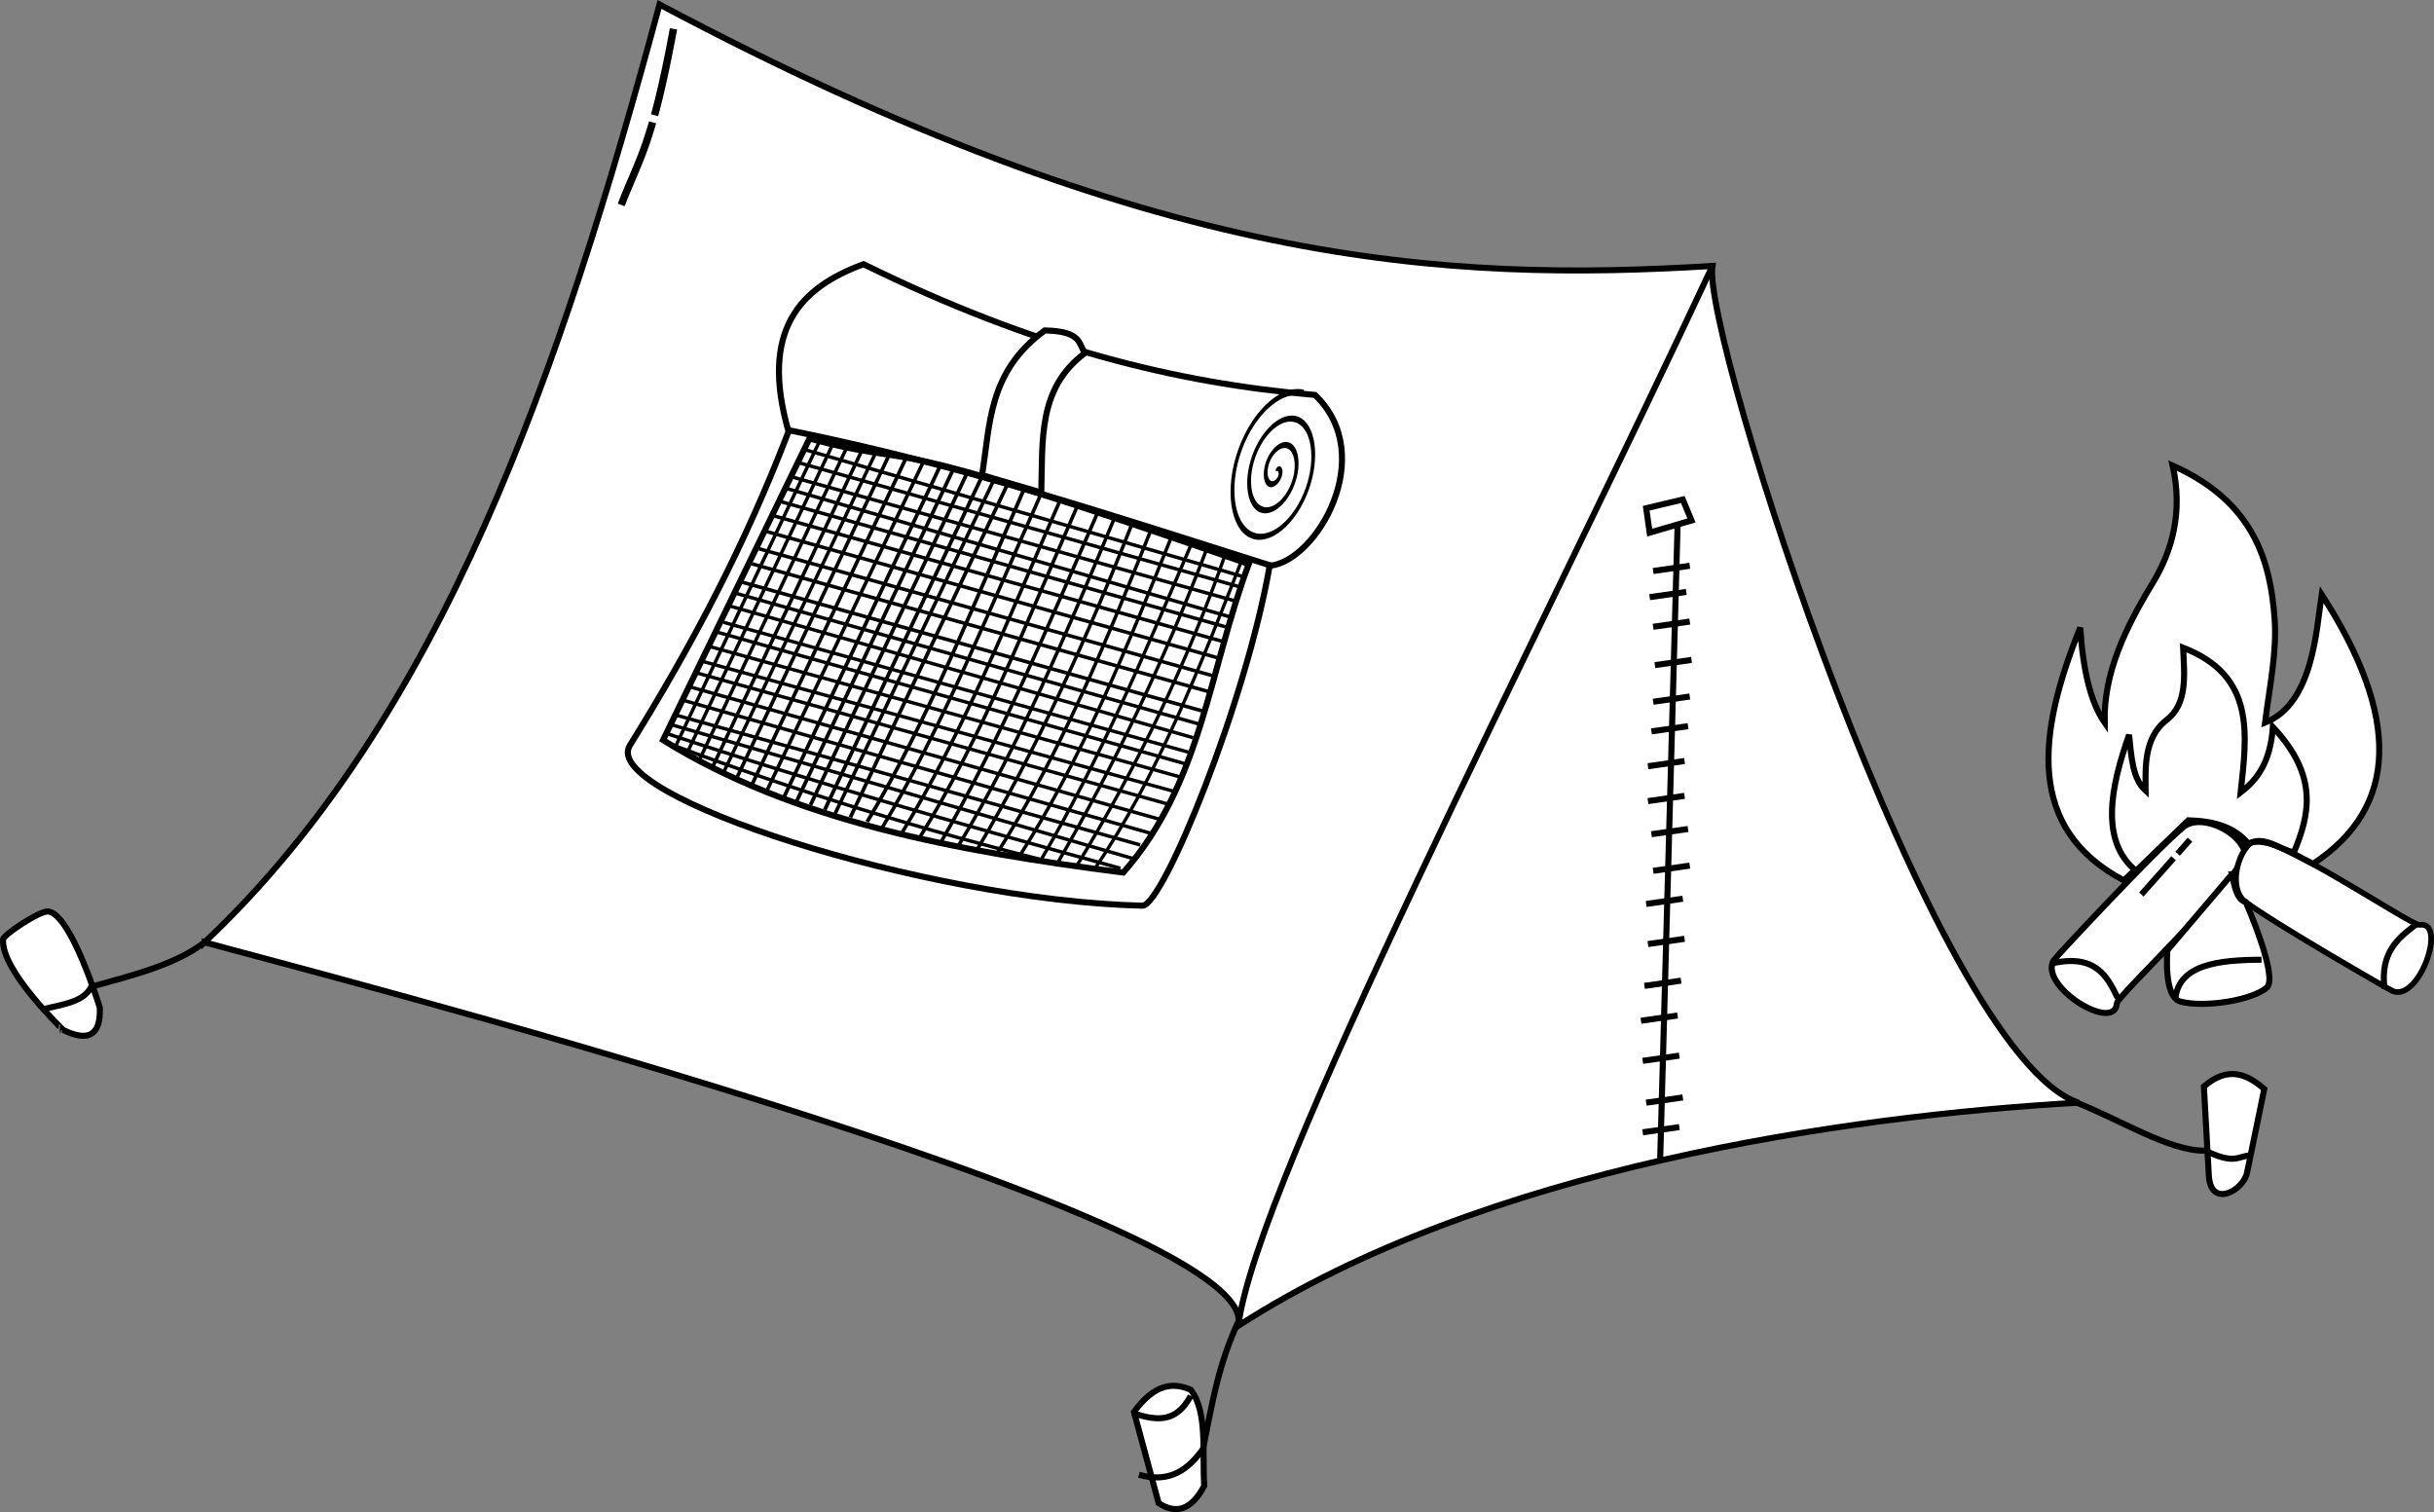 <?xml version="1.0" encoding="UTF-8" standalone="no"?>
<!-- Created with Inkscape (http://www.inkscape.org/) -->

<svg
   class="camping"
   xmlns:dc="http://purl.org/dc/elements/1.1/"
   xmlns:cc="http://creativecommons.org/ns#"
   xmlns:rdf="http://www.w3.org/1999/02/22-rdf-syntax-ns#"
   xmlns:svg="http://www.w3.org/2000/svg"
   xmlns="http://www.w3.org/2000/svg"
   xmlns:sodipodi="http://sodipodi.sourceforge.net/DTD/sodipodi-0.dtd"
   xmlns:inkscape="http://www.inkscape.org/namespaces/inkscape"
   width="186.593mm"
   height="115.923mm"
   viewBox="0 0 186.593 115.923"
   version="1.1"
   id="svg920"
   inkscape:version="0.92.2 5c3e80d, 2017-08-06"
   sodipodi:docname="camping.svg">
  <rect x="0" y="0" width="186.593" height="115.923" fill="#808080" stroke="none"/>
  <defs
     id="defs914" />
  <sodipodi:namedview
     id="base"
     pagecolor="#ffffff"
     bordercolor="#666666"
     borderopacity="1.0"
     inkscape:pageopacity="0.0"
     inkscape:pageshadow="2"
     inkscape:zoom="0.98994949"
     inkscape:cx="137.60659"
     inkscape:cy="38.753162"
     inkscape:document-units="mm"
     inkscape:current-layer="layer1"
     showgrid="false"
     inkscape:pagecheckerboard="true"
     inkscape:snap-nodes="false"
     inkscape:window-width="1821"
     inkscape:window-height="1163"
     inkscape:window-x="3"
     inkscape:window-y="0"
     inkscape:window-maximized="0"
     fit-margin-top="0"
     fit-margin-left="0"
     fit-margin-right="0"
     fit-margin-bottom="0" />
  <g
     inkscape:label="Layer 1"
     inkscape:groupmode="layer"
     id="layer1"
     transform="translate(-6.901,-106.362)">
    <path
       style="fill:#ffffff;fill-opacity:1;stroke:#000000;stroke-width:0.465;stroke-linecap:butt;stroke-linejoin:miter;stroke-miterlimit:4;stroke-dasharray:none;stroke-opacity:1"
       d="m 22.584,178.6 c 18.18,-17.156 27.304,-43.781 34.879,-71.896 37.968,20.179 60.306,21.288 80.715,20.045 -0.867,5.075 16.898,60.414 28.063,64.145 -17.791,1.012 -45.639,4.979 -64.412,17.105 2.213,-8.394 -72.645,-27.551 -79.245,-29.4 z"
       id="path1498"
       inkscape:connector-curvature="0"
       sodipodi:nodetypes="cccccc" />
    <path
       style="fill:none;stroke:#000000;stroke-width:0.465;stroke-linecap:butt;stroke-linejoin:miter;stroke-miterlimit:4;stroke-dasharray:none;stroke-opacity:1"
       d="m 101.83,207.999 c 1.375,-11.058 22.942,-52.532 36.349,-81.25"
       id="path1500"
       inkscape:connector-curvature="0"
       sodipodi:nodetypes="cc" />
    <path
       style="fill:#ffffff;fill-opacity:1;stroke:#000000;stroke-width:0.465;stroke-linecap:butt;stroke-linejoin:miter;stroke-miterlimit:4;stroke-dasharray:none;stroke-opacity:1"
       d="m 55.191,163.499 c 4.768,-7.672 8.809,-15.321 12.161,-24.054 -2.236,-7.805 0.9,-11.044 5.746,-12.829 13.096,6.427 23.942,9.107 34.611,10.023 4.871,4.641 0.101,12.78 -3.475,13.096 -1.803,10.425 -8.186,26.096 -9.755,26.059 -16.672,-0.394 -41.67,-8.463 -39.289,-12.294 z"
       id="path1502"
       inkscape:connector-curvature="0"
       sodipodi:nodetypes="sccccss" />
    <path
       style="fill:#ffffff;fill-opacity:1;stroke:#000000;stroke-width:0.465;stroke-linecap:butt;stroke-linejoin:miter;stroke-miterlimit:4;stroke-dasharray:none;stroke-opacity:1"
       d="m 68.956,139.979 -11.225,23.119 c 10.015,6.221 22.449,8.511 35.28,10.156 6.01,-6.817 6.573,-15.52 9.622,-23.653 -30.348,-10.61 -24.557,-7.151 -33.676,-9.622 z"
       id="path1506"
       inkscape:connector-curvature="0"
       sodipodi:nodetypes="ccccc" />
    <path
       style="fill:#ffffff;fill-opacity:1;stroke:#000000;stroke-width:0.465;stroke-linecap:butt;stroke-linejoin:miter;stroke-miterlimit:4;stroke-dasharray:none;stroke-opacity:1"
       d="m 82.185,142.785 c 0.636,-3.873 0.446,-7.896 4.811,-11.092 2.838,0.061 2.575,1.008 3.074,1.737 -3.604,2.701 -3.232,6.592 -3.341,10.691 z"
       id="path1508"
       inkscape:connector-curvature="0"
       sodipodi:nodetypes="ccccc" />
    <path
       sodipodi:type="spiral"
       style="fill:none;fill-opacity:1;fill-rule:evenodd;stroke:#000000;stroke-width:0.516;stroke-miterlimit:4;stroke-dasharray:none;stroke-opacity:1"
       id="path1512"
       sodipodi:cx="103.56694"
       sodipodi:cy="143.5873"
       sodipodi:expansion="1"
       sodipodi:revolution="3"
       sodipodi:radius="6.8061957"
       sodipodi:argument="-18.036386"
       sodipodi:t0="0"
       d="m 103.567,143.587 c 0.235,0.248 -0.218,0.438 -0.412,0.39 -0.525,-0.132 -0.591,-0.81 -0.367,-1.214 0.399,-0.722 1.385,-0.78 2.016,-0.345 0.925,0.639 0.976,1.968 0.323,2.817 -0.871,1.133 -2.553,1.174 -3.619,0.301 -1.342,-1.099 -1.374,-3.14 -0.278,-4.421 1.327,-1.552 3.728,-1.574 5.223,-0.256 1.762,1.553 1.775,4.316 0.234,6.025 -1.779,1.973 -4.904,1.976 -6.827,0.212 -2.184,-2.005 -2.177,-5.493 -0.189,-7.628 2.23,-2.396 6.081,-2.379 8.43,-0.167 2.608,2.455 2.58,6.67 0.145,9.232"
       transform="matrix(-0.15,-0.731,0.546,-0.522,41.936,293.135)" />
    <path
       style="fill:#ffffff;fill-opacity:1;stroke:#000000;stroke-width:0.465;stroke-linecap:butt;stroke-linejoin:miter;stroke-miterlimit:4;stroke-dasharray:none;stroke-opacity:1"
       d="m 133.367,147.195 -0.267,-1.871 2.806,-0.668 0.668,1.604 z"
       id="path1514"
       inkscape:connector-curvature="0" />
    <path
       style="fill:none;stroke:#000000;stroke-width:0.465;stroke-linecap:butt;stroke-linejoin:miter;stroke-miterlimit:4;stroke-dasharray:none;stroke-opacity:1"
       d="m 135.505,146.67 -1.335,48.625"
       id="path1516"
       inkscape:connector-curvature="0" />
    <path
       style="fill:none;stroke:#000000;stroke-width:0.465;stroke-linecap:butt;stroke-linejoin:miter;stroke-miterlimit:4;stroke-dasharray:none;stroke-opacity:1"
       d="m 133.635,150.135 2.806,-0.401"
       id="path1518"
       inkscape:connector-curvature="0" />
    <path
       inkscape:connector-curvature="0"
       id="path1520"
       d="m 133.367,152.14 2.806,-0.401"
       style="fill:none;stroke:#000000;stroke-width:0.465;stroke-linecap:butt;stroke-linejoin:miter;stroke-miterlimit:4;stroke-dasharray:none;stroke-opacity:1" />
    <path
       style="fill:none;stroke:#000000;stroke-width:0.465;stroke-linecap:butt;stroke-linejoin:miter;stroke-miterlimit:4;stroke-dasharray:none;stroke-opacity:1"
       d="m 133.635,154.412 2.806,-0.401"
       id="path1522"
       inkscape:connector-curvature="0" />
    <path
       inkscape:connector-curvature="0"
       id="path1524"
       d="m 133.768,157.352 2.806,-0.401"
       style="fill:none;stroke:#000000;stroke-width:0.465;stroke-linecap:butt;stroke-linejoin:miter;stroke-miterlimit:4;stroke-dasharray:none;stroke-opacity:1" />
    <path
       style="fill:none;stroke:#000000;stroke-width:0.465;stroke-linecap:butt;stroke-linejoin:miter;stroke-miterlimit:4;stroke-dasharray:none;stroke-opacity:1"
       d="m 133.635,160.158 2.806,-0.401"
       id="path1526"
       inkscape:connector-curvature="0" />
    <path
       inkscape:connector-curvature="0"
       id="path1528"
       d="m 133.501,162.43 2.806,-0.401"
       style="fill:none;stroke:#000000;stroke-width:0.465;stroke-linecap:butt;stroke-linejoin:miter;stroke-miterlimit:4;stroke-dasharray:none;stroke-opacity:1" />
    <path
       style="fill:none;stroke:#000000;stroke-width:0.465;stroke-linecap:butt;stroke-linejoin:miter;stroke-miterlimit:4;stroke-dasharray:none;stroke-opacity:1"
       d="m 133.234,165.102 2.806,-0.401"
       id="path1530"
       inkscape:connector-curvature="0" />
    <path
       inkscape:connector-curvature="0"
       id="path1532"
       d="m 133.234,167.775 2.806,-0.401"
       style="fill:none;stroke:#000000;stroke-width:0.465;stroke-linecap:butt;stroke-linejoin:miter;stroke-miterlimit:4;stroke-dasharray:none;stroke-opacity:1" />
    <path
       style="fill:none;stroke:#000000;stroke-width:0.465;stroke-linecap:butt;stroke-linejoin:miter;stroke-miterlimit:4;stroke-dasharray:none;stroke-opacity:1"
       d="m 133.501,170.314 2.806,-0.401"
       id="path1534"
       inkscape:connector-curvature="0" />
    <path
       inkscape:connector-curvature="0"
       id="path1536"
       d="m 133.635,173.121 2.806,-0.401"
       style="fill:none;stroke:#000000;stroke-width:0.465;stroke-linecap:butt;stroke-linejoin:miter;stroke-miterlimit:4;stroke-dasharray:none;stroke-opacity:1" />
    <path
       style="fill:none;stroke:#000000;stroke-width:0.465;stroke-linecap:butt;stroke-linejoin:miter;stroke-miterlimit:4;stroke-dasharray:none;stroke-opacity:1"
       d="m 133.1,175.66 2.806,-0.401"
       id="path1538"
       inkscape:connector-curvature="0" />
    <path
       inkscape:connector-curvature="0"
       id="path1540"
       d="m 133.234,178.733 2.806,-0.401"
       style="fill:none;stroke:#000000;stroke-width:0.465;stroke-linecap:butt;stroke-linejoin:miter;stroke-miterlimit:4;stroke-dasharray:none;stroke-opacity:1" />
    <path
       style="fill:none;stroke:#000000;stroke-width:0.465;stroke-linecap:butt;stroke-linejoin:miter;stroke-miterlimit:4;stroke-dasharray:none;stroke-opacity:1"
       d="m 132.967,181.94 2.806,-0.401"
       id="path1542"
       inkscape:connector-curvature="0" />
    <path
       inkscape:connector-curvature="0"
       id="path1544"
       d="m 132.699,184.613 2.806,-0.401"
       style="fill:none;stroke:#000000;stroke-width:0.465;stroke-linecap:butt;stroke-linejoin:miter;stroke-miterlimit:4;stroke-dasharray:none;stroke-opacity:1" />
    <path
       style="fill:none;stroke:#000000;stroke-width:0.465;stroke-linecap:butt;stroke-linejoin:miter;stroke-miterlimit:4;stroke-dasharray:none;stroke-opacity:1"
       d="m 132.833,187.687 2.806,-0.401"
       id="path1546"
       inkscape:connector-curvature="0" />
    <path
       inkscape:connector-curvature="0"
       id="path1548"
       d="m 133.1,190.894 2.806,-0.401"
       style="fill:none;stroke:#000000;stroke-width:0.465;stroke-linecap:butt;stroke-linejoin:miter;stroke-miterlimit:4;stroke-dasharray:none;stroke-opacity:1" />
    <path
       style="fill:none;stroke:#000000;stroke-width:0.465;stroke-linecap:butt;stroke-linejoin:miter;stroke-miterlimit:4;stroke-dasharray:none;stroke-opacity:1"
       d="m 132.833,193.166 2.806,-0.401"
       id="path1550"
       inkscape:connector-curvature="0" />
    <path
       style="fill:#ffffff;fill-opacity:1;stroke:#000000;stroke-width:0.465;stroke-linecap:butt;stroke-linejoin:miter;stroke-miterlimit:4;stroke-dasharray:none;stroke-opacity:1"
       d="m 11.717,185.308 c 0.043,-0.014 -4.732,-4.501 -4.58,-6.926 0.023,-0.365 2.803,-2.201 3.446,-2.146 1.756,0.151 3.969,7.371 3.969,7.371 0.077,2.014 -0.774,2.715 -2.835,1.701 z"
       id="path1552"
       inkscape:connector-curvature="0"
       sodipodi:nodetypes="csscc" />
    <path
       style="fill:none;stroke:#000000;stroke-width:0.465;stroke-linecap:butt;stroke-linejoin:miter;stroke-miterlimit:4;stroke-dasharray:none;stroke-opacity:1"
       d="m 10.156,183.745 c 1.445,-0.382 3.136,-0.517 3.742,-1.737 3.102,-0.863 6.45,-1.68 8.686,-3.408"
       id="path1554"
       inkscape:connector-curvature="0"
       sodipodi:nodetypes="ccc" />
    <path
       style="fill:#ffffff;fill-opacity:1;stroke:#000000;stroke-width:0.465;stroke-linecap:butt;stroke-linejoin:miter;stroke-miterlimit:4;stroke-dasharray:none;stroke-opacity:1"
       d="m 93.833,214.601 c 1.595,-2.175 3.002,-2.281 4.347,-1.701 1.312,1.685 0.876,4.767 1.039,7.371 -1.03,1.935 -2.215,2.156 -3.496,1.323 z"
       id="path1556"
       inkscape:connector-curvature="0"
       sodipodi:nodetypes="ccccc" />
    <path
       style="fill:none;stroke:#000000;stroke-width:0.465;stroke-linecap:butt;stroke-linejoin:miter;stroke-miterlimit:4;stroke-dasharray:none;stroke-opacity:1"
       d="m 93.738,214.696 c 1.656,0.523 3.28,0.875 4.441,-1.323"
       id="path1558"
       inkscape:connector-curvature="0"
       sodipodi:nodetypes="cc" />
    <path
       style="fill:none;stroke:#000000;stroke-width:0.465;stroke-linecap:butt;stroke-linejoin:miter;stroke-miterlimit:4;stroke-dasharray:none;stroke-opacity:1"
       d="m 94.211,219.42 c 2.38,0.675 3.784,-0.409 4.914,-1.984 0.658,-3.212 1.121,-6.375 2.74,-9.827"
       id="path1560"
       inkscape:connector-curvature="0"
       sodipodi:nodetypes="ccc" />
    <path
       style="fill:#ffffff;fill-opacity:1;stroke:#000000;stroke-width:0.465;stroke-linecap:butt;stroke-linejoin:miter;stroke-miterlimit:4;stroke-dasharray:none;stroke-opacity:1"
       d="m 175.853,189.655 c 1.844,-1.588 3.286,-0.971 4.63,0.189 l -1.323,6.426 c -0.278,1.35 -2.786,2.773 -2.929,0.189 z"
       id="path1581"
       inkscape:connector-curvature="0"
       sodipodi:nodetypes="ccssc" />
    <path
       style="fill:none;stroke:#000000;stroke-width:0.465;stroke-linecap:butt;stroke-linejoin:miter;stroke-miterlimit:4;stroke-dasharray:none;stroke-opacity:1"
       d="m 165.837,190.789 c 3.383,1.286 7.414,3.867 10.111,3.78 2.296,1.094 2.482,0.43 3.402,0.378"
       id="path1583"
       inkscape:connector-curvature="0"
       sodipodi:nodetypes="ccc" />
    <path
       style="fill:#ffffff;fill-opacity:1;stroke:#000000;stroke-width:0.465;stroke-linecap:butt;stroke-linejoin:miter;stroke-miterlimit:4;stroke-dasharray:none;stroke-opacity:1"
       d="m 164.371,179.936 c 0.116,-0.175 7.612,-8.243 9.889,-10.156 1.273,-1.07 4.075,0.187 4.677,1.737 0.603,1.553 -9.712,11.133 -9.755,11.76 -0.16,2.325 -6.108,-1.383 -4.811,-3.341 z"
       id="path1585"
       inkscape:connector-curvature="0"
       sodipodi:nodetypes="sssss" />
    <path
       sodipodi:nodetypes="sssss"
       inkscape:connector-curvature="0"
       id="path1587"
       d="m 190.346,182.351 c -0.184,-0.069 -9.112,-5.201 -11.334,-6.874 -1.243,-0.935 -0.687,-3.752 0.599,-4.627 1.288,-0.876 12.186,6.507 12.767,6.415 2.152,-0.343 0.025,5.856 -2.032,5.086 z"
       style="fill:#ffffff;fill-opacity:1;stroke:#000000;stroke-width:0.435;stroke-linecap:butt;stroke-linejoin:miter;stroke-miterlimit:4;stroke-dasharray:none;stroke-opacity:1" />
    <path
       style="fill:#ffffff;fill-opacity:1;stroke:#000000;stroke-width:0.465;stroke-linecap:butt;stroke-linejoin:miter;stroke-miterlimit:4;stroke-dasharray:none;stroke-opacity:1"
       d="m 178.001,173.388 -4.944,5.813 c 0,0 -0.328,3.587 1.002,3.942 1.849,0.494 5.498,-0.104 6.615,-1.069 0.922,-0.797 -1.604,-6.548 -1.604,-6.548 -0.721,-0.226 -0.862,-1.226 -1.069,-2.138 z"
       id="path1591"
       inkscape:connector-curvature="0"
       sodipodi:nodetypes="ccsscc" />
    <path
       style="fill:none;stroke:#000000;stroke-width:0.465;stroke-linecap:butt;stroke-linejoin:miter;stroke-miterlimit:4;stroke-dasharray:none;stroke-opacity:1"
       d="m 164.237,180.203 c 3.269,-0.708 4.185,0.937 5.011,2.673"
       id="path1593"
       inkscape:connector-curvature="0"
       sodipodi:nodetypes="cc" />
    <path
       style="fill:none;stroke:#000000;stroke-width:0.465;stroke-linecap:butt;stroke-linejoin:miter;stroke-miterlimit:4;stroke-dasharray:none;stroke-opacity:1"
       d="m 173.658,182.943 c 0.285,-2.662 3.333,-2.989 6.615,-3.007"
       id="path1595"
       inkscape:connector-curvature="0"
       sodipodi:nodetypes="cc" />
    <path
       style="fill:none;stroke:#000000;stroke-width:0.465;stroke-linecap:butt;stroke-linejoin:miter;stroke-miterlimit:4;stroke-dasharray:none;stroke-opacity:1"
       d="m 189.695,182.141 c -0.334,-2.806 1.067,-3.878 2.472,-4.944"
       id="path1597"
       inkscape:connector-curvature="0"
       sodipodi:nodetypes="cc" />
    <path
       style="fill:none;stroke:#000000;stroke-width:0.465;stroke-linecap:butt;stroke-linejoin:miter;stroke-miterlimit:4;stroke-dasharray:3.72, 0.465;stroke-dashoffset:0;stroke-opacity:1"
       d="m 171.058,174.935 3.733,-4.2"
       id="path1599"
       inkscape:connector-curvature="0" />
    <path
       style="fill:#ffffff;fill-opacity:1;stroke:#000000;stroke-width:0.465;stroke-linecap:butt;stroke-linejoin:miter;stroke-miterlimit:4;stroke-dasharray:none;stroke-opacity:1"
       d="m 169.716,173.856 c -7.469,-3.958 -6.668,-11.171 -3.341,-19.377 0.204,3.183 0.776,5.703 1.871,7.283 -0.088,-3.766 1.56,-7.215 3.675,-10.691 1.511,-2.482 2.34,-5.47 1.537,-9.02 6.32,2.821 7.502,7.465 7.818,11.76 0.185,2.515 -0.395,5.262 -0.735,7.951 3.705,-1.448 3.932,-7.188 4.343,-9.822 6.027,9.347 5.955,16.289 -0.668,20.647 -1.929,-0.994 -3.966,-2.288 -5.212,-1.403 -0.718,-1.226 -2.001,-1.957 -4.143,-1.938 -1.389,1.102 -3.228,2.805 -5.145,4.61 z"
       id="path1601"
       inkscape:connector-curvature="0"
       sodipodi:nodetypes="cccscscccccc" />
    <path
       style="fill:#ffffff;fill-opacity:1;stroke:#000000;stroke-width:0.465;stroke-linecap:butt;stroke-linejoin:miter;stroke-miterlimit:4;stroke-dasharray:none;stroke-opacity:1"
       d="m 170.652,173.121 c -2.777,-2.278 -1.955,-6.396 -0.535,-10.424 0.18,1.62 0.234,3.341 1.27,4.276 -0.009,-1.623 -0.176,-4.043 1.604,-5.412 1.623,-1.249 1.369,-3.436 1.27,-5.546 5.589,2.167 4.884,6.672 4.41,11.092 1.256,-0.951 2.277,-2.292 2.472,-5.011 3.533,3.762 2.809,6.737 1.604,9.622 -1.158,-0.286 -2.316,-1.33 -3.474,-0.668 -1.089,-1.309 -2.631,-1.742 -4.61,-1.804 z"
       id="path1603"
       inkscape:connector-curvature="0"
       sodipodi:nodetypes="cccsccccccc" />
    <path
       style="fill:none;stroke:#000000;stroke-width:0.465;stroke-linecap:butt;stroke-linejoin:miter;stroke-miterlimit:4;stroke-dasharray:none;stroke-opacity:1"
       d="m 67.218,139.311 c 13.62,2.732 25.235,6.668 37.15,10.424"
       id="path1605"
       inkscape:connector-curvature="0"
       sodipodi:nodetypes="cc" />
    <path
       style="fill:none;stroke:#000000;stroke-width:0.265px;stroke-linecap:butt;stroke-linejoin:miter;stroke-opacity:1"
       d="M 69.757,140.113 58.666,163.632"
       id="path1607"
       inkscape:connector-curvature="0" />
    <path
       inkscape:connector-curvature="0"
       id="path1609"
       d="M 70.693,140.514 59.601,164.033"
       style="fill:none;stroke:#000000;stroke-width:0.265px;stroke-linecap:butt;stroke-linejoin:miter;stroke-opacity:1" />
    <path
       style="fill:none;stroke:#000000;stroke-width:0.268px;stroke-linecap:butt;stroke-linejoin:miter;stroke-opacity:1"
       d="M 71.76,140.782 60.538,164.579"
       id="path1611"
       inkscape:connector-curvature="0" />
    <path
       inkscape:connector-curvature="0"
       id="path1613"
       d="M 72.961,140.917 61.493,165.234"
       style="fill:none;stroke:#000000;stroke-width:0.274px;stroke-linecap:butt;stroke-linejoin:miter;stroke-opacity:1" />
    <path
       style="fill:none;stroke:#000000;stroke-width:0.265px;stroke-linecap:butt;stroke-linejoin:miter;stroke-opacity:1"
       d="M 74.167,140.781 62.407,165.503"
       id="path1615"
       inkscape:connector-curvature="0" />
    <path
       style="fill:none;stroke:#000000;stroke-width:0.278px;stroke-linecap:butt;stroke-linejoin:miter;stroke-opacity:1"
       d="M 75.086,141.185 63.43,165.901"
       id="path1617"
       inkscape:connector-curvature="0" />
    <path
       style="fill:none;stroke:#000000;stroke-width:0.283px;stroke-linecap:butt;stroke-linejoin:miter;stroke-opacity:1"
       d="M 76.431,141.319 64.587,166.435"
       id="path1619"
       inkscape:connector-curvature="0" />
    <path
       inkscape:connector-curvature="0"
       id="path1621"
       d="M 77.771,141.585 65.568,167.238"
       style="fill:none;stroke:#000000;stroke-width:0.275px;stroke-linecap:butt;stroke-linejoin:miter;stroke-opacity:1" />
    <path
       inkscape:connector-curvature="0"
       id="path1623"
       d="M 79.008,142.007 66.985,167.502"
       style="fill:none;stroke:#000000;stroke-width:0.287px;stroke-linecap:butt;stroke-linejoin:miter;stroke-opacity:1" />
    <path
       style="fill:none;stroke:#000000;stroke-width:0.287px;stroke-linecap:butt;stroke-linejoin:miter;stroke-opacity:1"
       d="M 79.943,142.408 67.92,167.903"
       id="path1625"
       inkscape:connector-curvature="0" />
    <path
       inkscape:connector-curvature="0"
       id="path1627"
       d="M 81.013,142.675 69.036,168.071"
       style="fill:none;stroke:#000000;stroke-width:0.286px;stroke-linecap:butt;stroke-linejoin:miter;stroke-opacity:1" />
    <path
       style="fill:none;stroke:#000000;stroke-width:0.288px;stroke-linecap:butt;stroke-linejoin:miter;stroke-opacity:1"
       d="M 82.214,142.81 70.125,168.444"
       id="path1629"
       inkscape:connector-curvature="0" />
    <path
       inkscape:connector-curvature="0"
       id="path1631"
       d="M 83.14,143.051 70.932,168.714"
       style="fill:none;stroke:#000000;stroke-width:0.275px;stroke-linecap:butt;stroke-linejoin:miter;stroke-opacity:1" />
    <path
       inkscape:connector-curvature="0"
       id="path1633"
       d="M 84.059,143.643 72.093,169.018"
       style="fill:none;stroke:#000000;stroke-width:0.285px;stroke-linecap:butt;stroke-linejoin:miter;stroke-opacity:1" />
    <path
       inkscape:connector-curvature="0"
       id="path1635"
       d="M 85.398,143.872 C 81.581,152.596 78.03,161.642 73.376,169.363"
       style="fill:none;stroke:#000000;stroke-width:0.287px;stroke-linecap:butt;stroke-linejoin:miter;stroke-opacity:1"
       sodipodi:nodetypes="cc" />
    <path
       style="fill:none;stroke:#000000;stroke-width:0.275px;stroke-linecap:butt;stroke-linejoin:miter;stroke-opacity:1"
       d="m 86.748,144.136 c -3.907,8.712 -7.471,17.766 -12.203,25.654"
       id="path1637"
       inkscape:connector-curvature="0"
       sodipodi:nodetypes="cc" />
    <path
       inkscape:connector-curvature="0"
       id="path1639"
       d="m 88.218,144.604 c -3.861,8.84 -7.499,17.993 -12.203,25.654"
       style="fill:none;stroke:#000000;stroke-width:0.275px;stroke-linecap:butt;stroke-linejoin:miter;stroke-opacity:1"
       sodipodi:nodetypes="cc" />
    <path
       style="fill:none;stroke:#000000;stroke-width:0.275px;stroke-linecap:butt;stroke-linejoin:miter;stroke-opacity:1"
       d="m 89.554,145.005 c -3.839,8.78 -7.36,17.878 -12.203,25.654"
       id="path1641"
       inkscape:connector-curvature="0"
       sodipodi:nodetypes="cc" />
    <path
       inkscape:connector-curvature="0"
       id="path1643"
       d="m 91.158,145.406 c -3.828,8.743 -7.521,17.594 -12.203,25.654"
       style="fill:none;stroke:#000000;stroke-width:0.275px;stroke-linecap:butt;stroke-linejoin:miter;stroke-opacity:1"
       sodipodi:nodetypes="cc" />
    <path
       style="fill:none;stroke:#000000;stroke-width:0.269px;stroke-linecap:butt;stroke-linejoin:miter;stroke-opacity:1"
       d="m 92.363,146.006 c -3.674,8.858 -7.393,17.643 -11.941,25.103"
       id="path1645"
       inkscape:connector-curvature="0"
       sodipodi:nodetypes="cc" />
    <path
       inkscape:connector-curvature="0"
       id="path1647"
       d="m 93.7,146.474 c -3.503,8.924 -7.371,17.423 -11.941,25.103"
       style="fill:none;stroke:#000000;stroke-width:0.269px;stroke-linecap:butt;stroke-linejoin:miter;stroke-opacity:1"
       sodipodi:nodetypes="cc" />
    <path
       style="fill:none;stroke:#000000;stroke-width:0.269px;stroke-linecap:butt;stroke-linejoin:miter;stroke-opacity:1"
       d="m 95.236,146.741 c -3.457,8.6 -6.918,17.198 -11.941,25.103"
       id="path1649"
       inkscape:connector-curvature="0"
       sodipodi:nodetypes="cc" />
    <path
       inkscape:connector-curvature="0"
       id="path1651"
       d="m 96.775,147.341 c -3.443,8.583 -6.908,17.151 -11.744,24.69"
       style="fill:none;stroke:#000000;stroke-width:0.264px;stroke-linecap:butt;stroke-linejoin:miter;stroke-opacity:1"
       sodipodi:nodetypes="cc" />
    <path
       style="fill:none;stroke:#000000;stroke-width:0.261px;stroke-linecap:butt;stroke-linejoin:miter;stroke-opacity:1"
       d="m 98.313,147.875 c -3.544,8.302 -7.031,16.632 -11.613,24.415"
       id="path1653"
       inkscape:connector-curvature="0"
       sodipodi:nodetypes="cc" />
    <path
       inkscape:connector-curvature="0"
       id="path1655"
       d="m 99.449,148.343 c -3.331,8.768 -7.213,16.894 -11.613,24.415"
       style="fill:none;stroke:#000000;stroke-width:0.261px;stroke-linecap:butt;stroke-linejoin:miter;stroke-opacity:1"
       sodipodi:nodetypes="cc" />
    <path
       style="fill:none;stroke:#000000;stroke-width:0.258px;stroke-linecap:butt;stroke-linejoin:miter;stroke-opacity:1"
       d="m 100.92,148.61 c -2.993,8.602 -6.886,16.605 -11.482,24.139"
       id="path1657"
       inkscape:connector-curvature="0"
       sodipodi:nodetypes="cc" />
    <path
       inkscape:connector-curvature="0"
       id="path1659"
       d="m 102.191,149.077 c -3.327,8.469 -6.635,16.958 -11.351,23.864"
       style="fill:none;stroke:#000000;stroke-width:0.255px;stroke-linecap:butt;stroke-linejoin:miter;stroke-opacity:1"
       sodipodi:nodetypes="cc" />
    <path
       style="fill:none;stroke:#000000;stroke-width:0.265px;stroke-linecap:butt;stroke-linejoin:miter;stroke-opacity:1"
       d="m 68.421,140.781 33.676,9.755"
       id="path1661"
       inkscape:connector-curvature="0" />
    <path
       style="fill:none;stroke:#000000;stroke-width:0.265px;stroke-linecap:butt;stroke-linejoin:miter;stroke-opacity:1"
       d="m 67.953,141.783 33.943,9.555"
       id="path1663"
       inkscape:connector-curvature="0" />
    <path
       style="fill:none;stroke:#000000;stroke-width:0.265px;stroke-linecap:butt;stroke-linejoin:miter;stroke-opacity:1"
       d="m 67.352,142.852 34.144,9.555"
       id="path1665"
       inkscape:connector-curvature="0" />
    <path
       inkscape:connector-curvature="0"
       id="path1667"
       d="m 67.193,143.807 34.147,9.892"
       style="fill:none;stroke:#000000;stroke-width:0.268px;stroke-linecap:butt;stroke-linejoin:miter;stroke-opacity:1" />
    <path
       inkscape:connector-curvature="0"
       id="path1669"
       d="m 66.725,144.809 34.415,9.688"
       style="fill:none;stroke:#000000;stroke-width:0.268px;stroke-linecap:butt;stroke-linejoin:miter;stroke-opacity:1" />
    <path
       inkscape:connector-curvature="0"
       id="path1671"
       d="m 66.124,145.879 34.804,9.74"
       style="fill:none;stroke:#000000;stroke-width:0.27px;stroke-linecap:butt;stroke-linejoin:miter;stroke-opacity:1" />
    <path
       style="fill:none;stroke:#000000;stroke-width:0.27px;stroke-linecap:butt;stroke-linejoin:miter;stroke-opacity:1"
       d="m 65.652,147.107 34.804,9.74"
       id="path1673"
       inkscape:connector-curvature="0" />
    <path
       inkscape:connector-curvature="0"
       id="path1675"
       d="m 65.085,148.43 34.804,9.74"
       style="fill:none;stroke:#000000;stroke-width:0.27px;stroke-linecap:butt;stroke-linejoin:miter;stroke-opacity:1" />
    <path
       style="fill:none;stroke:#000000;stroke-width:0.272px;stroke-linecap:butt;stroke-linejoin:miter;stroke-opacity:1"
       d="m 64.534,149.583 35.07,9.814"
       id="path1677"
       inkscape:connector-curvature="0" />
    <path
       inkscape:connector-curvature="0"
       id="path1679"
       d="m 63.763,150.984 35.462,9.924"
       style="fill:none;stroke:#000000;stroke-width:0.275px;stroke-linecap:butt;stroke-linejoin:miter;stroke-opacity:1" />
    <path
       style="fill:none;stroke:#000000;stroke-width:0.265px;stroke-linecap:butt;stroke-linejoin:miter;stroke-opacity:1"
       d="m 63.028,151.763 35.813,10.111"
       id="path1681"
       inkscape:connector-curvature="0" />
    <path
       style="fill:none;stroke:#000000;stroke-width:0.261px;stroke-linecap:butt;stroke-linejoin:miter;stroke-opacity:1"
       d="m 62.92,152.84 35.449,10.075"
       id="path1683"
       inkscape:connector-curvature="0" />
    <path
       style="fill:none;stroke:#000000;stroke-width:0.261px;stroke-linecap:butt;stroke-linejoin:miter;stroke-opacity:1"
       d="m 62.361,154.068 35.725,9.981"
       id="path1685"
       inkscape:connector-curvature="0" />
    <path
       style="fill:none;stroke:#000000;stroke-width:0.262px;stroke-linecap:butt;stroke-linejoin:miter;stroke-opacity:1"
       d="M 61.783,154.795 97.707,164.899"
       id="path1687"
       inkscape:connector-curvature="0" />
    <path
       style="fill:none;stroke:#000000;stroke-width:0.261px;stroke-linecap:butt;stroke-linejoin:miter;stroke-opacity:1"
       d="m 61.419,155.958 36.004,9.981"
       id="path1689"
       inkscape:connector-curvature="0" />
    <path
       style="fill:none;stroke:#000000;stroke-width:0.261px;stroke-linecap:butt;stroke-linejoin:miter;stroke-opacity:1"
       d="m 60.855,157.092 36.191,9.981"
       id="path1691"
       inkscape:connector-curvature="0" />
    <path
       style="fill:none;stroke:#000000;stroke-width:0.261px;stroke-linecap:butt;stroke-linejoin:miter;stroke-opacity:1"
       d="m 60.284,157.942 36.195,10.075"
       id="path1693"
       inkscape:connector-curvature="0" />
    <path
       style="fill:none;stroke:#000000;stroke-width:0.265px;stroke-linecap:butt;stroke-linejoin:miter;stroke-opacity:1"
       d="m 59.531,158.944 36.191,10.205"
       id="path1695"
       inkscape:connector-curvature="0" />
    <path
       style="fill:none;stroke:#000000;stroke-width:0.265px;stroke-linecap:butt;stroke-linejoin:miter;stroke-opacity:1"
       d="m 59.059,159.984 36.191,10.3"
       id="path1697"
       inkscape:connector-curvature="0" />
    <path
       style="fill:none;stroke:#000000;stroke-width:0.265px;stroke-linecap:butt;stroke-linejoin:miter;stroke-opacity:1"
       d="m 58.492,161.118 35.813,10.016"
       id="path1699"
       inkscape:connector-curvature="0" />
    <path
       style="fill:none;stroke:#000000;stroke-width:0.265px;stroke-linecap:butt;stroke-linejoin:miter;stroke-opacity:1"
       d="m 58.208,161.874 35.53,10.3"
       id="path1701"
       inkscape:connector-curvature="0" />
    <path
       style="fill:none;stroke:#000000;stroke-width:0.265px;stroke-linecap:butt;stroke-linejoin:miter;stroke-opacity:1"
       d="m 57.83,162.535 c 11.812,3.938 23.399,7.2 34.963,10.394"
       id="path1703"
       inkscape:connector-curvature="0"
       sodipodi:nodetypes="cc" />
    <path
       style="fill:none;stroke:#000000;stroke-width:0.265px;stroke-linecap:butt;stroke-linejoin:miter;stroke-opacity:1"
       d="m 58.492,163.48 c 9.416,3.53 19.215,6.55 29.388,9.071"
       id="path1705"
       inkscape:connector-curvature="0"
       sodipodi:nodetypes="cc" />
    <path
       style="fill:none;stroke:#000000;stroke-width:0.565;stroke-linecap:butt;stroke-linejoin:miter;stroke-miterlimit:4;stroke-dasharray:6.78, 0.565;stroke-dashoffset:0;stroke-opacity:1"
       d="m 58.532,108.575 c -1.673,9.035 -2.635,9.925 -4.009,13.497"
       id="path1707"
       inkscape:connector-curvature="0"
       sodipodi:nodetypes="cc" />
  </g>
</svg>
